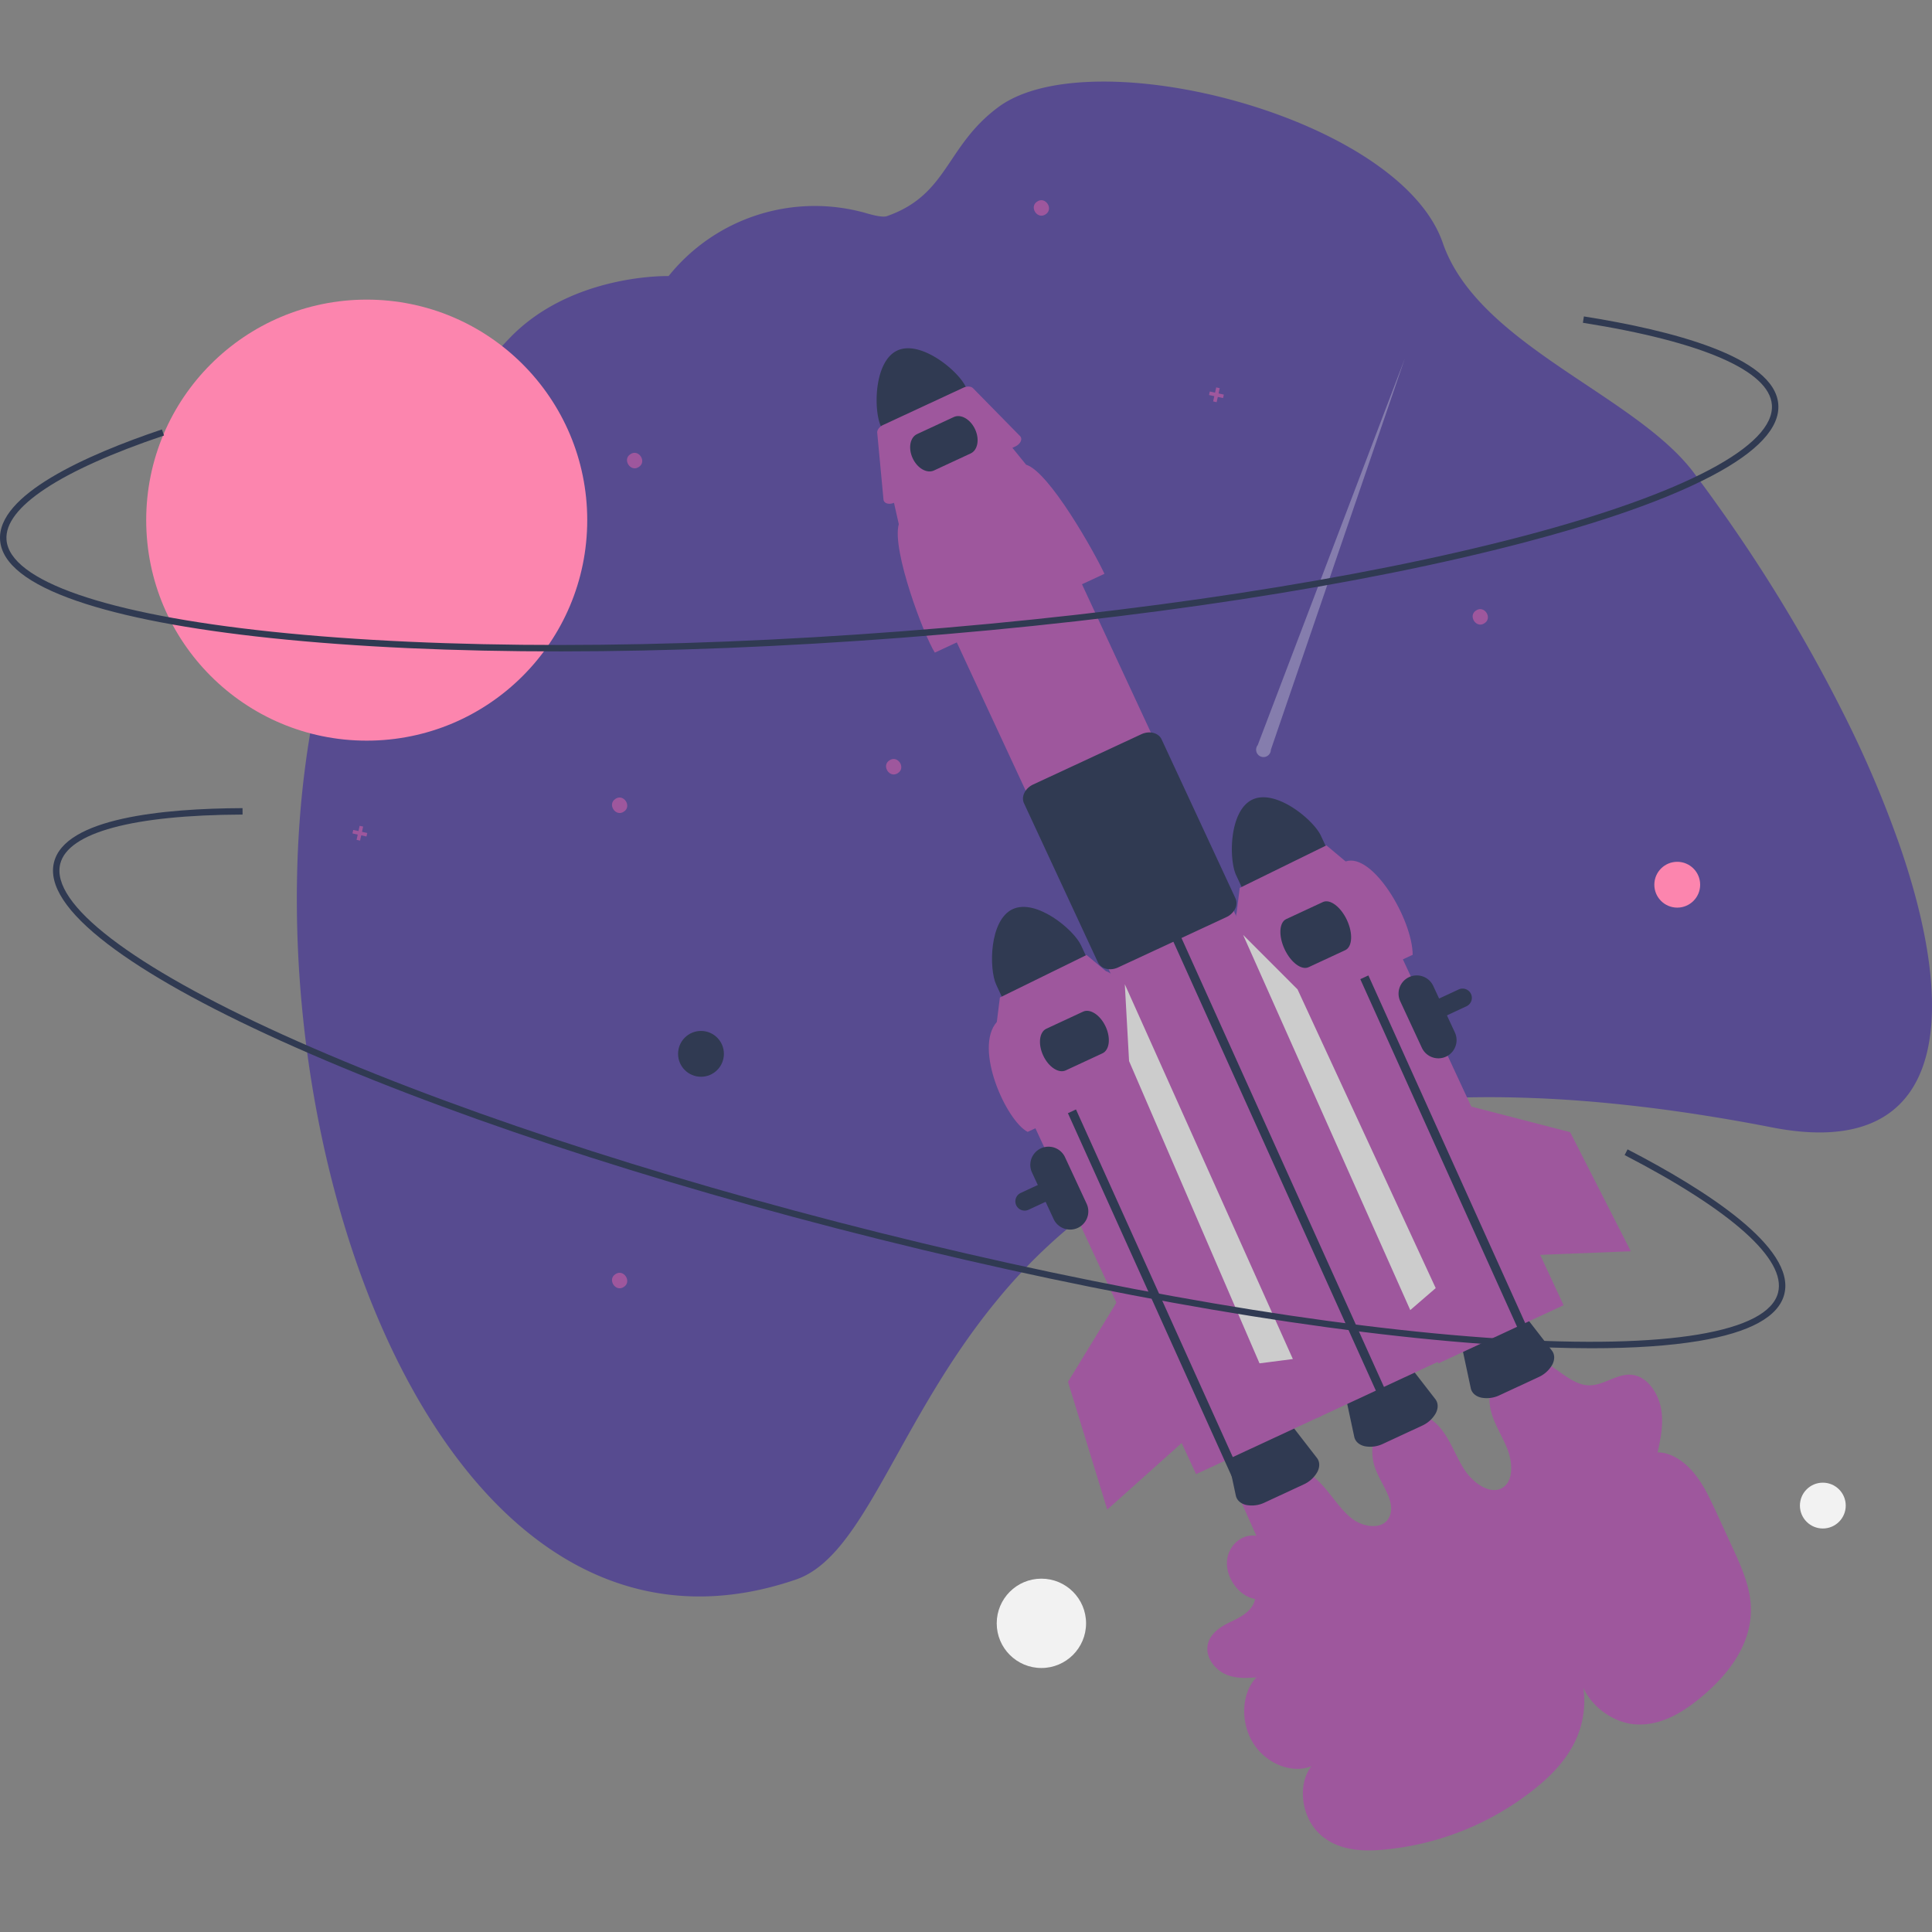 <svg id="SvgjsSvg1012" width="288" height="288" xmlns="http://www.w3.org/2000/svg" version="1.1" xmlns:xlink="http://www.w3.org/1999/xlink" xmlns:svgjs="http://svgjs.com/svgjs"><rect width="100%" height="100%" fill="#808080" stroke="none"/><defs id="SvgjsDefs1013"></defs><g id="SvgjsG1014"><svg xmlns="http://www.w3.org/2000/svg" width="288" height="288" data-name="Layer 1" viewBox="0 0 902.419 826.207"><path fill="#9e579d" d="M726.95,696.708l8.672,19.444c-7.049-1.122-13.604,4.898-13.751,12.629s6.14,15.774,13.189,16.873c-1.347,6.002-7.161,8.649-12.207,11.075s-10.485,6.45-10.11,12.845c.301,5.135,4.548,9.669,9.058,11.492s9.241,1.543,13.809,1.237c-6.921,7.24-7.596,20.848-1.517,30.611s18.217,14.569,27.305,10.811c-6.422,7.989-5.027,22.618,2.943,30.862,8.034,8.311,19.678,9.115,29.857,8.24a132.238,132.238,0,0,0,71.007-28.14c7.782-6.183,15.05-13.456,19.49-22.941s5.747-21.496,1.612-32.29c1.115,13.522,14.65,24.203,26.826,24.8s22.807-6.261,31.841-14.081c12.014-10.4,23.137-24.979,21.488-42.967-.816-8.905-4.706-17.469-8.521-25.765l-7.396-16.083c-2.986-6.493-6.039-13.095-10.533-18.544s-10.731-9.667-16.973-9.626c1.427-6.52,2.861-13.283,1.665-20.211s-5.776-14.101-12.004-15.723c-7.927-2.065-14.645,5.25-22.616,4.561-7.671-.664-14.01-8.362-21.459-11.412a17.178,17.178,0,0,0-18.537,3.206c-4.722,4.61-6.69,12.398-4.996,19.767,1.484,6.455,5.435,12.149,7.832,18.375s2.77,14.231-1.835,17.631c-5.557,4.103-14.014-1.48-18.356-8.235s-6.834-14.933-12.324-20.614c-6.479-6.705-16.621-8.276-23.293-3.608s-9.222,15.119-5.859,24.004c2.75,7.264,9.049,14.614,6.864,21.454-2.309,7.23-12.413,6.314-18.507,1.205s-10.141-12.806-16.161-18.03c-6.114-5.306-14.098-7.63-21.107-6.146a21.731,21.731,0,0,0-15.573,13.915" transform="translate(-148.79 -36.897)" class="colore6e6e6 svgShape"></path><path fill="#303a52" d="M867.347,642.066l-17.993,8.36a13.812,13.812,0,0,1-8.734,1.177c-2.612-.618-4.377-2.215-4.841-4.383l-4.187-19.554c-.79-3.689,2.265-8.053,7.264-10.376l9.937-4.617c4.999-2.323,10.305-1.843,12.614,1.14l12.244,15.81c1.358,1.753,1.44,4.132.228,6.527A13.812,13.812,0,0,1,867.347,642.066Z" transform="translate(-148.79 -36.897)" class="color3f3d56 svgShape"></path><path fill="#574b90" d="M309.43,280.659A353.998,353.998,0,0,1,386.932,156.602c29.006-30.112,74.15-28.861,74.15-28.861l.258-.32A87.58,87.58,0,0,1,553.893,98.509c4.304,1.235,7.615,1.783,9.189,1.232,28.707-10.047,27.358-32.724,52.126-50.993,43.367-31.987,187.211,4.654,207.494,63.514,16.439,47.705,89.82,70.827,117.236,107.317q6.431,8.559,12.618,17.316,2.901,4.068,5.737,8.198a730.428,730.428,0,0,1,52.147,88.155,514.113,514.113,0,0,1,26.101,61.684c28.591,83.582,18.814,145.855-60.021,130.47q-13.998-2.739-27.324-4.901-19.296-3.149-37.246-5.176-24.172-2.749-45.994-3.602-7.337-.295-14.405-.396c-69.67-.966-121.349,12.146-160.719,32.502q-10.011,5.163-18.973,10.923a236.054,236.054,0,0,0-26.08,19.319,254.898,254.898,0,0,0-31.422,32.197l-.522.639c-46.048,56.326-61.203,118.682-93.235,129.661C383.674,783.51,297.074,613.35,288.193,446.896q-.673-12.582-.743-25.091-.042-5.592.055-11.154c.141-9.673.567-19.285,1.281-28.78q.4-5.445.928-10.833c.388-3.873.81-7.724,1.298-11.55C294.495,331.442,300.589,304.758,309.43,280.659Z" transform="translate(-148.79 -36.897)" class="colorf55e5e svgShape"></path><path fill="#303a52" d="M733.834 372.24c-10.935 5.091-11.115 27.895-7.686 35.284l6.214 13.374 39.609-18.403-6.214-13.374C762.321 381.735 744.777 367.166 733.834 372.24zM627.393 564.256a4.333 4.333 0 01-4.07-5.819 4.3 4.3 0 012.243-2.44L830.12 460.958a4.33 4.33 0 015.752 2.102 4.336 4.336 0 01-2.103 5.752h-0L629.215 563.85A4.306 4.306 0 01627.393 564.256z" transform="translate(-148.79 -36.897)" class="color3f3d56 svgShape"></path><rect width="64.474" height="217.68" x="771.788" y="414.474" fill="#9e579d" transform="rotate(-24.92 646.14 841.551)" class="colore6e6e6 svgShape"></rect><path fill="#303a52" d="M567.905 162.514c-10.935 5.091-11.115 27.895-7.686 35.284l6.214 13.374 39.609-18.403L599.827 179.395C596.392 172.009 578.848 157.44 567.905 162.514zM812.919 664.761l-17.993 8.36a13.812 13.812 0 01-8.734 1.177c-2.612-.618-4.377-2.215-4.841-4.383l-4.187-19.554c-.79-3.689 2.265-8.053 7.264-10.376l9.937-4.617c4.999-2.323 10.305-1.843 12.614 1.14L819.224 652.319c1.358 1.753 1.44 4.132.228 6.527A13.812 13.812 0 01812.919 664.761zM757.601 692.207L739.608 700.566a13.812 13.812 0 01-8.734 1.177c-2.612-.618-4.377-2.215-4.841-4.383l-4.187-19.554c-.79-3.689 2.265-8.053 7.264-10.376l9.937-4.617c4.999-2.323 10.305-1.843 12.614 1.14l12.244 15.81c1.358 1.753 1.44 4.132.228 6.527A13.812 13.812 0 01757.601 692.207z" transform="translate(-148.79 -36.897)" class="color3f3d56 svgShape"></path><rect width="64.474" height="440.016" x="668.302" y="227.978" fill="#9e579d" transform="rotate(-24.92 542.653 766.223)" class="colore6e6e6 svgShape"></rect><polyline fill="#303a52" points="548.951 403.691 542.39 389.254 546.167 387.512 552.708 401.903 647.423 611.909 643.65 613.662" class="color3f3d56 svgShape"></polyline><polyline fill="#303a52" points="622.951 391.691 616.39 377.254 620.167 375.512 626.708 389.903 721.423 599.909 717.65 601.662" class="color3f3d56 svgShape"></polyline><path fill="#9e579d" d="M664.671,266.814l-79.226,36.809c-5.044-7.847-20.249-48.06-16.835-59.991l-2.563-11.378,54.703-25.416,7.322,9.007C638.942,219.18,660.102,256.951,664.671,266.814Z" transform="translate(-148.79 -36.897)" class="colore6e6e6 svgShape"></path><path fill="#9e579d" d="M623.037,207.325l-56.451,26.228c-2.084.968-4.303.612-4.956-.795a1.952,1.952,0,0,1-.172-.643l-2.922-31.168c-.125-1.335,1.017-2.847,2.761-3.658L598.734,179.896c1.744-.81,3.637-.708,4.576.249l21.936,22.334c1.122,1.142.513,3.098-1.361,4.367A6.081,6.081,0,0,1,623.037,207.325Z" transform="translate(-148.79 -36.897)" class="colore6e6e6 svgShape"></path><path fill="#303a52" d="M667.313,451.514a7.626,7.626,0,0,1-1.814-.214,5.604,5.604,0,0,1-3.896-3.025L627.09,373.992c-1.428-3.075.489-7.008,4.274-8.767l50.536-23.48c3.786-1.76,8.027-.688,9.457,2.387l34.513,74.283a5.603,5.603,0,0,1-.201,4.929,8.506,8.506,0,0,1-4.074,3.838l-50.536,23.479A8.92,8.92,0,0,1,667.313,451.514Z" transform="translate(-148.79 -36.897)" class="color3f3d56 svgShape"></path><rect width="64.474" height="217.68" x="658.612" y="466.208" fill="#9e579d" transform="rotate(-24.92 532.964 893.285)" class="colore6e6e6 svgShape"></rect><path fill="#303a52" d="M602.189 210.581l-17.147 7.967c-3.309 1.537-7.773-1.024-9.95-5.71s-1.256-9.749 2.053-11.286l17.147-7.967c3.309-1.537 7.773 1.024 9.95 5.71S605.498 209.044 602.189 210.581zM621.799 423.444c-10.935 5.091-11.115 27.895-7.686 35.284l6.214 13.374 39.609-18.403L653.722 440.324C650.287 432.939 632.742 418.37 621.799 423.444z" transform="translate(-148.79 -36.897)" class="color3f3d56 svgShape"></path><path fill="#9e579d" d="M440.152 377.925c-3.862 2.573-7.815-3.551-3.878-6.01C440.135 369.342 444.088 375.466 440.152 377.925zM842.152 289.925c-3.862 2.573-7.815-3.551-3.878-6.01C842.135 281.342 846.088 287.466 842.152 289.925zM568.152 359.925c-3.862 2.573-7.815-3.551-3.878-6.01C568.135 351.342 572.088 357.466 568.152 359.925zM440.152 599.925c-3.862 2.573-7.815-3.551-3.878-6.01C440.135 591.342 444.088 597.466 440.152 599.925zM637.152 98.925c-3.862 2.573-7.815-3.551-3.878-6.01C637.135 90.342 641.088 96.466 637.152 98.925zM447.152 216.925c-3.862 2.573-7.815-3.551-3.878-6.01C447.135 208.342 451.088 214.466 447.152 216.925z" transform="translate(-148.79 -36.897)" class="colore6e6e6 svgShape"></path><polygon fill="#9e579d" points="571.639 146.2 569.182 145.661 569.72 143.203 568.082 142.844 567.543 145.302 565.086 144.764 564.727 146.402 567.184 146.941 566.646 149.398 568.284 149.757 568.823 147.299 571.28 147.838 571.639 146.2" class="colore6e6e6 svgShape"></polygon><polygon fill="#9e579d" points="171.542 350.978 169.085 350.439 169.623 347.982 167.985 347.623 167.446 350.08 164.988 349.542 164.629 351.18 167.087 351.719 166.549 354.177 168.187 354.535 168.726 352.078 171.183 352.616 171.542 350.978" class="colore6e6e6 svgShape"></polygon><path fill="#303a52" d="M824.22 492.333a8.51 8.51 0 01-11.29-4.127l-10.113-21.765a8.5 8.5 0 0115.417-7.163l10.113 21.765A8.51 8.51 0 01824.22 492.333zM652.22 572.333a8.51 8.51 0 01-11.29-4.127l-10.113-21.765a8.5 8.5 0 0115.417-7.163l10.113 21.765A8.51 8.51 0 01652.22 572.333z" transform="translate(-148.79 -36.897)" class="color3f3d56 svgShape"></path><path fill="#9e579d" d="M808.642,444.778l-67.806,31.503c-4.317-6.716-17.331-41.133-14.409-51.344l1.434-11.423,40.486-19.863,8.971,7.505C789.959,396.883,808.539,428.205,808.642,444.778Z" transform="translate(-148.79 -36.897)" class="colore6e6e6 svgShape"></path><path fill="#303a52" d="M777.162,442.594l-17.147,7.967c-3.309,1.537-8.344-2.253-11.222-8.447s-2.528-12.487.781-14.024l17.147-7.967c3.309-1.537,8.344,2.253,11.222,8.447S780.471,441.056,777.162,442.594Z" transform="translate(-148.79 -36.897)" class="color3f3d56 svgShape"></path><polyline fill="#303a52" points="482.951 446.691 476.39 432.254 480.167 430.512 486.708 444.903 581.423 654.909 577.65 656.662" class="color3f3d56 svgShape"></polyline><path fill="#9e579d" d="M696.607,495.981l-67.806,31.503c-10.003-5.165-25.291-38.961-14.409-51.344l1.434-11.423,40.486-19.863,8.971,7.505C674.587,455.214,692.697,487.541,696.607,495.981Z" transform="translate(-148.79 -36.897)" class="colore6e6e6 svgShape"></path><path fill="#303a52" d="M663.732,490.793l-17.147,7.967c-3.309,1.537-8.03-1.579-10.524-6.945s-1.83-10.985,1.479-12.522l17.147-7.967c3.309-1.537,8.03,1.579,10.524,6.945S667.041,489.256,663.732,490.793Z" transform="translate(-148.79 -36.897)" class="color3f3d56 svgShape"></path><circle cx="171.291" cy="204.845" r="103" fill="#fc85ae" class="colorff6584 svgShape"></circle><path fill="#f0f0f0" d="M742.396,349.021l62.593-182.809L736.258,346.832a3.442,3.442,0,1,0,6.138,2.188Z" opacity=".3" transform="translate(-148.79 -36.897)" class="colorf0f0f0 svgShape"></path><path fill="#303a52" d="M901.95,240.055q-18.38,6.108-40.751,12.001c-77.145,20.311-180.55,36.154-291.166,44.613-110.615,8.458-215.227,8.519-294.563.174-38.647-4.066-69.215-9.913-90.854-17.381-22.909-7.905-34.947-17.432-35.78-28.314-1.621-21.2,40.213-39.859,75.592-51.778l.958,2.843C176.801,218.581,150.678,235.879,151.828,250.919c1.464,19.156,46.644,34.806,123.955,42.94,79.162,8.327,183.581,8.263,294.021-.181,110.44-8.445,213.655-24.257,290.63-44.523,75.174-19.791,117.45-42.129,115.986-61.285-1.216-15.905-32.567-29.51-88.278-38.312l.468-2.963c40.48,6.396,89.093,18.708,90.801,41.047.832,10.882-9.618,22.127-31.059,33.424C936.131,227.503,920.601,233.856,901.95,240.055Z" transform="translate(-148.79 -36.897)" class="color3f3d56 svgShape"></path><circle cx="783.425" cy="375.136" r="10.702" fill="#fc85ae" class="colorff6584 svgShape"></circle><circle cx="851.425" cy="665.136" r="10.702" fill="#f2f2f2" class="colorf2f2f2 svgShape"></circle><circle cx="486.425" cy="720.136" r="20.866" fill="#f2f2f2" class="colorf2f2f2 svgShape"></circle><circle cx="327.425" cy="454.136" r="10.702" fill="#303a52" class="color3f3d56 svgShape"></circle><polygon fill="#9e579d" points="687.226 478.768 733.402 490.721 761.723 546.349 713.843 548.227 687.226 478.768" class="colore6e6e6 svgShape"></polygon><polygon fill="#cccccc" points="580.645 398.574 606.059 424.002 670.606 563.557 658.722 573.824 580.645 398.574" class="colorccc svgShape"></polygon><polygon fill="#cccccc" points="525.386 421.624 527.38 457.52 588.304 598.694 603.88 596.688 525.386 421.624" class="colorccc svgShape"></polygon><polygon fill="#9e579d" points="523.723 566.637 498.854 607.339 517.187 667.008 552.9 635.061 523.723 566.637" class="colore6e6e6 svgShape"></polygon><path fill="#303a52" d="M892.195,628.544q-19.368,0-42.457-1.464c-79.614-5.056-182.738-22.633-290.376-49.492-107.638-26.859-206.93-59.794-279.585-92.734-35.393-16.047-62.556-31.236-80.735-45.147-19.247-14.727-27.666-27.564-25.024-38.153,5.148-20.629,50.731-25.142,88.064-25.295l.013,3c-51.268.21-81.514,8.387-85.166,23.022-4.652,18.64,33.287,47.741,104.087,79.841,72.496,32.868,171.605,65.739,279.073,92.557,107.467,26.816,210.401,44.363,289.84,49.408,77.579,4.928,124.743-2.938,129.395-21.578,3.862-15.477-21.598-38.275-71.689-64.198l1.379-2.664c36.397,18.836,78.646,45.852,73.222,67.589C979.592,613.823,966.13,621.199,942.22,625.157,928.59,627.413,911.85,628.544,892.195,628.544Z" transform="translate(-148.79 -36.897)" class="color3f3d56 svgShape"></path></svg></g></svg>